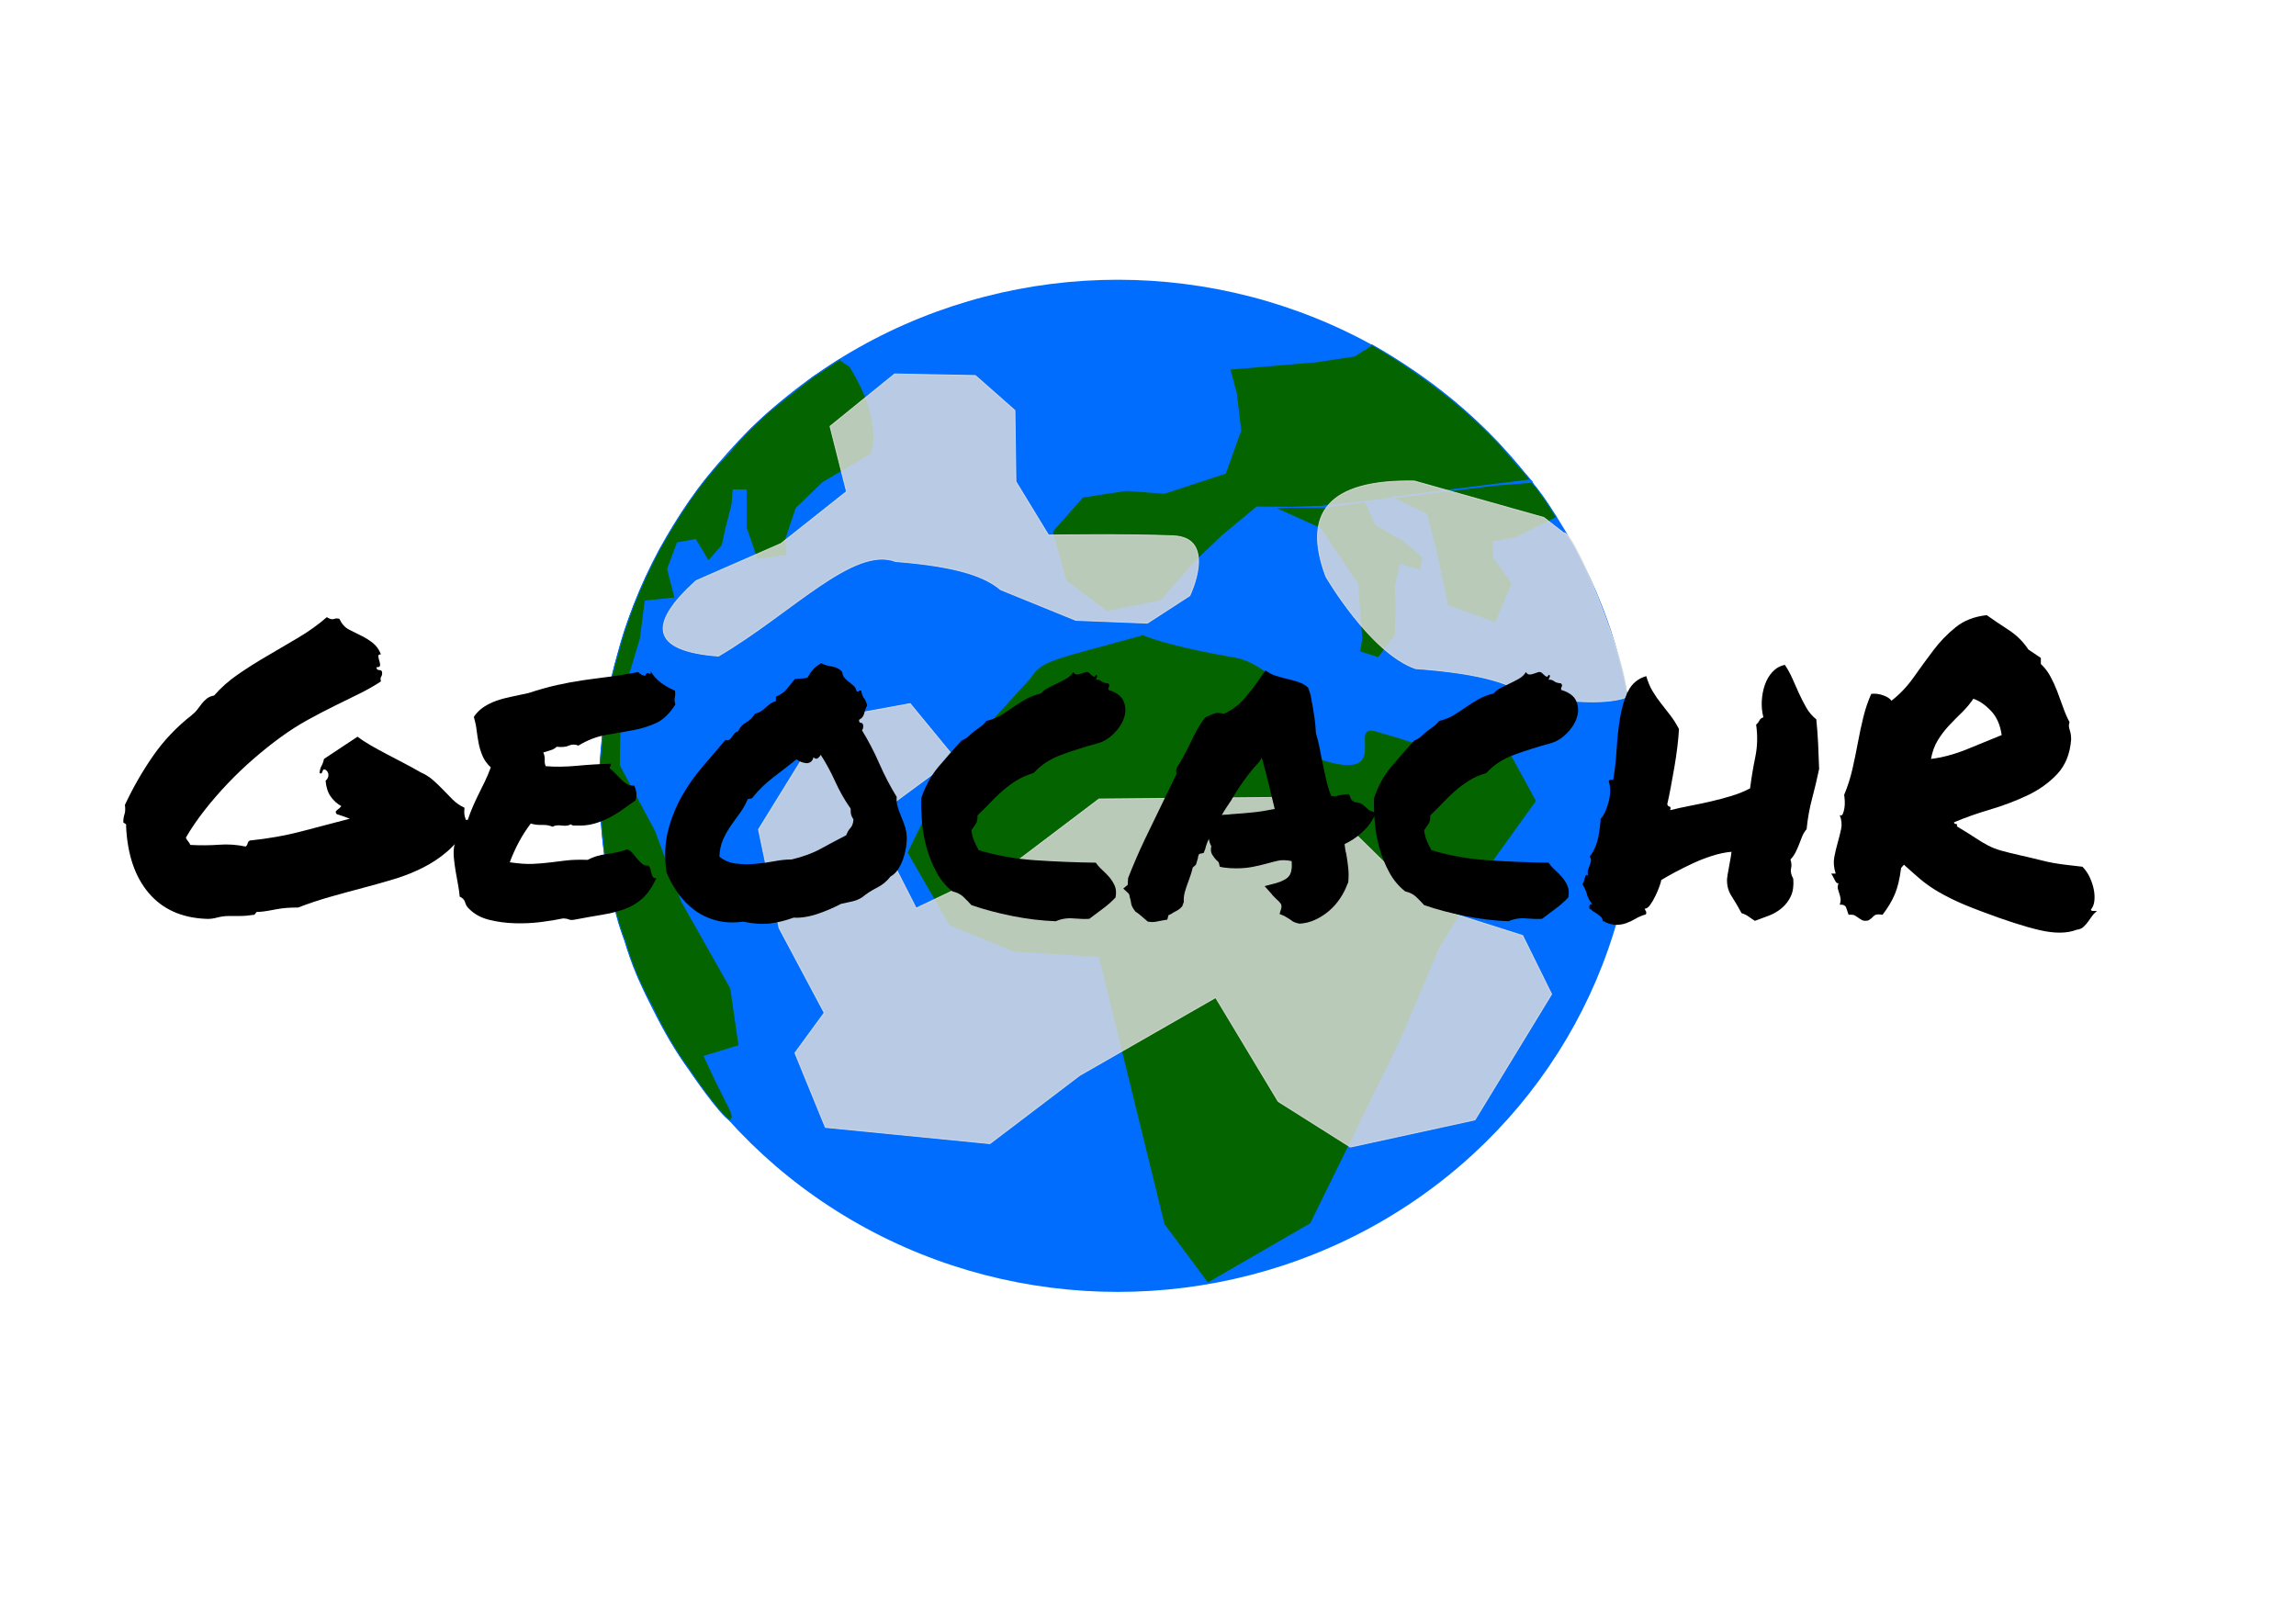 <?xml version="1.0" encoding="UTF-8" standalone="no"?><!DOCTYPE svg PUBLIC "-//W3C//DTD SVG 1.1//EN" "http://www.w3.org/Graphics/SVG/1.1/DTD/svg11.dtd"><svg width="100%" height="100%" viewBox="0 0 596 420" version="1.1" xmlns="http://www.w3.org/2000/svg" xmlns:xlink="http://www.w3.org/1999/xlink" xml:space="preserve" xmlns:serif="http://www.serif.com/" style="fill-rule:evenodd;clip-rule:evenodd;stroke-linecap:round;stroke-linejoin:round;stroke-miterlimit:1.5;"><ellipse id="Sea" cx="290.141" cy="204.012" rx="134.522" ry="131.387" style="fill:#006dff;"/><path id="Land" d="M357.283,189.802c-8.465,-2.461 5.675,14.49 -16.537,6.582c-13.541,-4.821 -8.922,-8.123 -7.406,-14.829c0.893,-3.954 -7.352,-10.017 -12.451,-10.889c-28.317,-4.845 -28.13,-8.884 -24.592,-5.771c-22.176,6.179 -26.026,6.324 -28.858,11.102l-21.27,23.299l-10.699,22.061l10.931,18.951l16.769,6.877l21.99,1.39l17.014,69.295l11.341,15.242l26.704,-15.454l23.48,-47.85l10.045,-23.79l14.676,-23.586l10.432,-14.481l-7.182,-13.129l-17.111,1.535c0,0 4.909,-0.106 -17.276,-6.555Zm-137.747,-96.29c10.618,15.954 6.557,24.39 6.557,24.39l-12.527,7.371l-6.897,6.657l-2.69,8.031l0.335,4.218l-7.746,1.105l-2.893,-8.3l0.027,-9.791l-3.393,0l-0.306,3.804l-1.684,6.652l-0.856,3.956l-3.571,4.029l-3.348,-5.565l-4.718,0.847l-2.53,6.822l1.924,7.503l-7.754,0.776l-1.245,9.805l-4.901,16.285l-0.311,16.543l9.13,17.006l6.869,18.478l12.677,22.448l2.148,14.885l-9.045,2.739l2.82,6.065l4.025,8.033l0.481,1.664l-0.511,0.936c-1.644,-0.588 -6.989,-7.695 -10.742,-13.348c-3.295,-4.408 -6.546,-9.968 -9.343,-15.89c-3.061,-5.591 -5.674,-11.517 -7.279,-17.444c-1.496,-3.603 -2.765,-8.234 -3.837,-14.252c-1.268,-5.047 -2.059,-11.75 -2.437,-18.515c-0.612,-5.534 -0.462,-12.57 0.282,-18.652c0.302,-6.877 2,-15.841 4.178,-23.104c1.835,-7.36 5.696,-17.662 10.851,-27.139c4.435,-7.946 10.228,-17.122 17.452,-24.373c4.102,-5.035 8.253,-9.093 12.812,-12.856l9.421,-7.385l6.952,-4.592l2.672,1.785m89.621,50.686l-8.911,10.204l-13.978,2.694l-10.617,-7.915l-3.538,-12.823l7.901,-8.932l11.323,-1.74l9.848,0.756l15.854,-5.196l3.984,-11.069l-1.115,-9.57l-1.705,-6.39l22.544,-1.919l9.819,-1.492l4.514,-2.898c7.03,3.998 14.155,8.91 21.38,14.788c4.181,3.485 8.064,7.128 11.636,10.936l8.672,9.938l-9.837,0.774l-28.276,3.5l-15.857,2.305l-17.619,-0.148l-9.023,7.505l-6.999,6.692Zm20.675,-13.997l11.86,5.35l9.698,14.468l1.058,14.207l-0.572,3.346l4.883,1.541l4.427,-5.863l0.18,-7.398l-0.186,-5.327l1.221,-5.628l5.243,1.526l0.69,-3.353l-4.663,-4.064l-7.569,-4.422l-2.74,-6.029l-11.902,1.289l-11.628,0.357Zm30.25,-2.73l9.203,4.355l2.646,10.366l2.801,13.354l12.465,4.56l4.295,-10.36l-4.816,-6.585l-0.171,-4.109l5.986,-1.073l10.499,-5.272c-2.917,-4.605 -3.464,-5.536 -6.88,-9.729l-36.028,4.493Z" style="fill:#046500;stroke:#006dff;stroke-width:0.24px;"/><path id="Air" d="M396.72,180.884c10.566,1.157 18.91,2.113 24.861,0.368c3.799,-1.115 -12.662,-43.777 -15.66,-42.905l-5.174,-4.002l-33.596,-9.466c-22.47,-0.402 -29.118,8.459 -22.975,24.809c0,0 11.443,19.749 23.262,23.892c17.807,1.294 25.162,4.069 29.282,7.304Zm-1.465,61.991l-24.438,-7.748l-28.786,-28.198l-56.739,0.5l-20.41,15.455l-27.068,12.881l-11.698,-22.99l21.74,-16.009l-11.593,-14.097l-21.639,3.952l-17.736,28.72l5.348,25.6l11.719,22.004l-7.61,10.423l7.904,19.322l42.714,4.223l23.328,-17.721l35.268,-20.21l16.225,26.972l18.749,11.843l32.345,-7.053l19.903,-32.64l-7.526,-15.229Zm-90.659,-103.766c-11.517,-0.493 -32.421,-0.197 -32.421,-0.197l-8.461,-13.888l-0.26,-18.48l-10.258,-9.049l-20.966,-0.417l-16.773,13.602l4.28,16.934l-17.038,13.513l-22.017,9.634c-12.546,11.325 -11.79,18.242 5.822,19.572c18.971,-11.149 35.009,-28.697 45.993,-24.553c16.55,1.293 23.386,4.069 27.214,7.303l19.547,7.962l18.595,0.735l11.004,-7.135c0,0 7.257,-15.044 -4.261,-15.536Z" style="fill:#dfdfdf;fill-opacity:0.83;stroke:#e0e0e0;stroke-opacity:0.84;stroke-width:0.24px;"/><path d="M32.001,213.486c0,-0.769 0.105,-1.468 0.315,-2.097c0.209,-0.629 0.244,-1.432 0.104,-2.411c2.167,-4.613 4.631,-8.894 7.391,-12.842c2.761,-3.949 6.064,-7.426 9.908,-10.432c0.629,-0.489 1.135,-0.996 1.52,-1.52c0.384,-0.524 0.769,-1.031 1.153,-1.52c0.384,-0.489 0.821,-0.926 1.31,-1.31c0.49,-0.385 1.119,-0.647 1.887,-0.787c1.748,-2.027 3.844,-3.879 6.291,-5.556c2.446,-1.677 4.997,-3.285 7.653,-4.823c2.656,-1.537 5.329,-3.11 8.02,-4.717c2.691,-1.608 5.119,-3.355 7.286,-5.242c0.769,0.489 1.38,0.646 1.835,0.472c0.454,-0.175 0.926,-0.192 1.415,-0.053c0.629,1.328 1.45,2.254 2.464,2.778c1.013,0.525 2.061,1.049 3.145,1.573c1.083,0.524 2.096,1.153 3.04,1.887c0.943,0.734 1.66,1.73 2.149,2.988c-0.489,0 -0.716,0.175 -0.681,0.524c0.035,0.35 0.122,0.734 0.262,1.153c0.14,0.42 0.209,0.804 0.209,1.154c0,0.349 -0.314,0.524 -0.943,0.524c0,0.489 0.244,0.734 0.734,0.734c0.489,0 0.734,0.244 0.734,0.733c0,0.42 -0.088,0.752 -0.263,0.996c-0.174,0.245 -0.192,0.647 -0.052,1.206c-1.677,1.118 -3.547,2.184 -5.609,3.198c-2.061,1.013 -4.228,2.079 -6.5,3.197c-2.271,1.118 -4.577,2.324 -6.919,3.617c-2.341,1.293 -4.665,2.778 -6.971,4.455c-2.307,1.678 -4.631,3.53 -6.972,5.557c-2.341,2.027 -4.595,4.176 -6.762,6.447c-2.167,2.272 -4.194,4.613 -6.081,7.024c-1.887,2.412 -3.494,4.77 -4.822,7.077c0.14,0.349 0.332,0.664 0.576,0.943c0.245,0.28 0.437,0.594 0.577,0.944c2.656,0.14 5.137,0.122 7.443,-0.052c2.307,-0.175 4.613,-0.018 6.92,0.471c0.279,-0.209 0.454,-0.489 0.524,-0.838c0.07,-0.35 0.279,-0.594 0.629,-0.734c4.753,-0.49 9.191,-1.276 13.314,-2.359c4.124,-1.083 8.317,-2.184 12.581,-3.302c-1.258,-0.49 -2.377,-0.874 -3.355,-1.154c-0.419,-0.419 -0.402,-0.786 0.052,-1.1c0.455,-0.315 0.821,-0.647 1.101,-0.996c-1.118,-0.629 -2.044,-1.468 -2.778,-2.516c-0.734,-1.049 -1.171,-2.412 -1.311,-4.089c0.49,-0.419 0.734,-0.909 0.734,-1.468c0,-0.559 -0.244,-1.013 -0.734,-1.363c-0.349,-0.139 -0.559,-0.139 -0.629,0l-0.367,0.839c-0.104,0.14 -0.297,0.14 -0.576,0c0.07,-0.769 0.244,-1.398 0.524,-1.887c0.28,-0.489 0.489,-1.083 0.629,-1.782l8.702,-5.766c0.908,0.699 2.026,1.432 3.354,2.201c1.328,0.769 2.726,1.538 4.194,2.307c1.468,0.768 2.97,1.555 4.508,2.358c1.537,0.804 2.97,1.591 4.298,2.359c1.258,0.559 2.341,1.241 3.25,2.045c0.909,0.803 1.782,1.642 2.621,2.516c0.839,0.873 1.677,1.73 2.516,2.568c0.839,0.839 1.852,1.538 3.04,2.097c-0.139,1.118 -0.07,2.027 0.21,2.726c0.28,0.699 0.349,1.537 0.21,2.516c-1.328,2.376 -2.936,4.385 -4.823,6.028c-1.887,1.642 -4.001,3.058 -6.342,4.246c-2.342,1.188 -4.84,2.184 -7.496,2.988c-2.656,0.803 -5.382,1.572 -8.178,2.306c-2.795,0.734 -5.608,1.503 -8.439,2.306c-2.831,0.804 -5.609,1.73 -8.334,2.779c-1.189,0 -2.202,0.035 -3.041,0.104c-0.838,0.07 -1.642,0.175 -2.411,0.315c-0.769,0.14 -1.538,0.28 -2.306,0.419c-0.769,0.14 -1.608,0.245 -2.517,0.315c-0.349,-0.07 -0.576,0 -0.681,0.21c-0.105,0.209 -0.262,0.384 -0.472,0.524c-1.398,0.209 -2.656,0.314 -3.774,0.314l-2.83,0c-0.979,0 -1.992,0.14 -3.041,0.42c-1.048,0.279 -2.027,0.384 -2.935,0.314c-6.29,-0.279 -11.218,-2.516 -14.782,-6.709c-3.565,-4.194 -5.522,-9.96 -5.871,-17.299c0.07,-0.349 0,-0.576 -0.21,-0.681c-0.209,-0.105 -0.384,-0.227 -0.524,-0.367Z" style="fill-rule:nonzero;"/><path d="M175.208,179.309c0.07,0.489 0.088,0.856 0.053,1.101c-0.035,0.245 -0.07,0.472 -0.105,0.681c-0.035,0.21 -0.053,0.437 -0.053,0.682c0,0.245 0.07,0.611 0.21,1.101c-1.468,2.376 -3.162,4.001 -5.084,4.875c-1.922,0.873 -4.002,1.502 -6.238,1.887c-2.237,0.384 -4.526,0.786 -6.867,1.205c-2.341,0.42 -4.665,1.328 -6.972,2.726c-0.908,-0.349 -1.729,-0.349 -2.463,0c-0.734,0.35 -1.8,0.454 -3.198,0.315c-0.419,0.419 -0.943,0.716 -1.572,0.891c-0.629,0.174 -1.258,0.367 -1.887,0.576c0.279,0.629 0.401,1.276 0.366,1.94c-0.035,0.664 0.053,1.205 0.263,1.625c2.446,0.209 5.154,0.174 8.124,-0.105c2.971,-0.28 5.889,-0.454 8.754,-0.524c0.07,0.349 0.035,0.576 -0.105,0.681c-0.139,0.105 -0.174,0.297 -0.104,0.577c0.489,0.349 0.978,0.786 1.467,1.31c0.49,0.524 0.979,1.031 1.468,1.52c0.489,0.49 0.996,0.891 1.52,1.206c0.524,0.315 1.136,0.437 1.835,0.367c0.279,0.559 0.472,1.171 0.576,1.835c0.105,0.664 0.018,1.345 -0.262,2.044c-1.118,0.769 -2.236,1.555 -3.354,2.359c-1.119,0.803 -2.289,1.52 -3.513,2.149c-1.223,0.629 -2.516,1.136 -3.878,1.52c-1.363,0.384 -2.883,0.542 -4.561,0.472l-0.786,0c-0.175,0 -0.402,-0.105 -0.682,-0.315c-0.559,0.35 -1.345,0.455 -2.358,0.315c-1.014,-0.14 -1.8,-0.035 -2.359,0.314c-0.769,-0.349 -1.695,-0.506 -2.778,-0.471c-1.084,0.034 -2.045,-0.088 -2.883,-0.367c-1.119,1.467 -2.132,3.04 -3.041,4.717c-0.908,1.678 -1.712,3.46 -2.411,5.347c2.376,0.349 4.351,0.489 5.923,0.419c1.573,-0.07 3.058,-0.192 4.456,-0.367c1.398,-0.174 2.83,-0.349 4.298,-0.524c1.468,-0.175 3.32,-0.227 5.557,-0.157c1.397,-0.769 3.057,-1.276 4.979,-1.52c1.922,-0.245 3.687,-0.647 5.295,-1.206c0.559,0.21 1.048,0.577 1.467,1.101c0.42,0.524 0.822,1.013 1.206,1.468c0.384,0.454 0.786,0.856 1.206,1.205c0.419,0.35 0.943,0.49 1.572,0.42c0.28,0.279 0.472,0.611 0.577,0.996c0.105,0.384 0.192,0.751 0.262,1.1c0.07,0.35 0.192,0.647 0.367,0.891c0.174,0.245 0.471,0.332 0.891,0.263c-1.049,2.306 -2.254,4.071 -3.617,5.294c-1.363,1.223 -2.918,2.149 -4.665,2.778c-1.748,0.629 -3.687,1.118 -5.819,1.468c-2.131,0.349 -4.49,0.769 -7.076,1.258c-0.629,0.14 -1.153,0.122 -1.573,-0.053c-0.419,-0.174 -0.908,-0.262 -1.467,-0.262c-1.608,0.35 -3.53,0.664 -5.767,0.944c-2.236,0.279 -4.508,0.384 -6.814,0.314c-2.306,-0.07 -4.508,-0.367 -6.605,-0.891c-2.096,-0.524 -3.809,-1.45 -5.137,-2.778c-0.559,-0.489 -0.926,-1.066 -1.1,-1.73c-0.175,-0.664 -0.647,-1.17 -1.416,-1.52c-0.07,-0.909 -0.209,-1.922 -0.419,-3.04c-0.21,-1.118 -0.419,-2.289 -0.629,-3.512c-0.21,-1.223 -0.367,-2.429 -0.472,-3.617c-0.105,-1.188 -0.052,-2.272 0.157,-3.25c0.21,-1.048 0.647,-1.992 1.311,-2.831c0.664,-0.838 0.891,-1.747 0.681,-2.725c0.35,-0.07 0.559,-0.263 0.629,-0.577c0.07,-0.315 0.35,-0.437 0.839,-0.367c0.419,-1.258 0.874,-2.446 1.363,-3.564c0.489,-1.119 0.996,-2.202 1.52,-3.25c0.524,-1.049 1.048,-2.115 1.573,-3.198c0.524,-1.083 1.03,-2.289 1.52,-3.617c-0.979,-0.908 -1.695,-1.904 -2.149,-2.988c-0.455,-1.083 -0.787,-2.166 -0.996,-3.25c-0.21,-1.083 -0.385,-2.201 -0.525,-3.354c-0.139,-1.154 -0.384,-2.324 -0.733,-3.512c0.698,-1.049 1.555,-1.905 2.568,-2.569c1.013,-0.664 2.114,-1.205 3.302,-1.625c1.189,-0.419 2.482,-0.769 3.879,-1.048c1.398,-0.28 2.866,-0.594 4.404,-0.944c2.795,-0.908 5.294,-1.607 7.495,-2.096c2.202,-0.49 4.369,-0.892 6.5,-1.206c2.132,-0.315 4.351,-0.612 6.657,-0.891c2.307,-0.28 4.928,-0.699 7.863,-1.258c0.629,0.629 1.223,0.943 1.782,0.943c0.28,-0.629 0.612,-0.821 0.996,-0.576c0.385,0.244 0.542,0.052 0.472,-0.577c0.699,1.188 1.59,2.184 2.673,2.988c1.084,0.804 2.289,1.485 3.617,2.044Z" style="fill-rule:nonzero;"/><path d="M232.764,206.881c-0.07,0.839 0,1.643 0.209,2.412c0.21,0.768 0.472,1.52 0.787,2.254c0.314,0.733 0.611,1.485 0.891,2.254c0.279,0.768 0.489,1.537 0.629,2.306c0.14,0.978 0.14,2.044 0,3.198c-0.14,1.153 -0.385,2.271 -0.734,3.354c-0.349,1.084 -0.804,2.062 -1.363,2.936c-0.559,0.873 -1.223,1.52 -1.992,1.939c-0.978,1.258 -2.166,2.237 -3.564,2.936c-1.398,0.699 -2.691,1.537 -3.879,2.516c-0.769,0.489 -1.625,0.838 -2.569,1.048c-0.943,0.21 -1.904,0.419 -2.883,0.629c-0.769,0.419 -1.677,0.856 -2.725,1.311c-1.049,0.454 -2.132,0.873 -3.25,1.258c-1.119,0.384 -2.237,0.664 -3.355,0.838c-1.118,0.175 -2.097,0.227 -2.936,0.158c-2.096,0.768 -4.141,1.275 -6.133,1.52c-1.991,0.244 -4.315,0.087 -6.971,-0.472c-2.516,0.349 -4.84,0.245 -6.972,-0.315c-2.132,-0.559 -4.019,-1.45 -5.661,-2.673c-1.643,-1.223 -3.075,-2.691 -4.298,-4.403c-1.223,-1.712 -2.219,-3.512 -2.988,-5.399c-0.559,-3.984 -0.42,-7.601 0.419,-10.851c0.839,-3.25 2.044,-6.255 3.617,-9.016c1.573,-2.76 3.372,-5.311 5.399,-7.653c2.027,-2.341 3.984,-4.63 5.871,-6.867c0.419,0.14 0.751,0.123 0.996,-0.052c0.245,-0.175 0.472,-0.419 0.681,-0.734c0.21,-0.314 0.437,-0.611 0.682,-0.891c0.244,-0.28 0.541,-0.454 0.891,-0.524c0.489,-1.049 1.206,-1.835 2.149,-2.359c0.944,-0.524 1.695,-1.276 2.254,-2.254c0.629,-0.14 1.153,-0.349 1.573,-0.629c0.419,-0.28 0.821,-0.594 1.205,-0.944c0.385,-0.349 0.786,-0.681 1.206,-0.996c0.419,-0.314 0.908,-0.541 1.468,-0.681l0,-1.153c1.258,-0.559 2.184,-1.206 2.778,-1.94c0.594,-0.734 1.31,-1.625 2.149,-2.673c0.629,-0.07 1.136,-0.105 1.52,-0.105c0.384,0 0.961,-0.07 1.73,-0.21c0.559,-0.978 1.066,-1.712 1.52,-2.201c0.454,-0.489 1.136,-1.014 2.044,-1.573c0.839,0.42 1.765,0.699 2.778,0.839c1.014,0.14 1.905,0.594 2.674,1.363c0.07,0.699 0.279,1.24 0.629,1.625c0.349,0.384 0.734,0.734 1.153,1.048c0.419,0.315 0.821,0.647 1.206,0.996c0.384,0.35 0.646,0.839 0.786,1.468c0.279,0.07 0.472,0.035 0.577,-0.105c0.104,-0.14 0.297,-0.175 0.576,-0.105c0.21,0.979 0.454,1.625 0.734,1.94c0.28,0.314 0.559,0.926 0.839,1.834c-0.35,0.699 -0.612,1.416 -0.787,2.15c-0.174,0.733 -0.611,1.275 -1.31,1.625c-0.07,0.489 0.07,0.751 0.419,0.786c0.35,0.035 0.559,0.227 0.629,0.576c0.07,0.629 -0.035,1.084 -0.314,1.363c1.677,2.726 3.18,5.609 4.508,8.649c1.328,3.041 2.83,5.924 4.508,8.649Zm-13.105,9.96c0.28,-0.769 0.647,-1.398 1.101,-1.887c0.454,-0.489 0.716,-1.223 0.786,-2.202c-0.349,-0.559 -0.559,-0.996 -0.629,-1.31c-0.07,-0.315 -0.105,-0.821 -0.105,-1.52c-1.537,-2.167 -2.865,-4.491 -3.983,-6.972c-1.119,-2.481 -2.377,-4.805 -3.775,-6.972c-0.139,0.28 -0.384,0.559 -0.733,0.839c-0.35,0.28 -0.734,0.21 -1.154,-0.21c-0.139,0.559 -0.384,0.961 -0.733,1.206c-0.35,0.245 -0.734,0.349 -1.154,0.314c-0.419,-0.034 -0.856,-0.139 -1.31,-0.314c-0.454,-0.175 -0.856,-0.402 -1.206,-0.681c-2.027,1.607 -4.053,3.18 -6.08,4.717c-2.027,1.538 -3.844,3.32 -5.452,5.347c-0.279,0.14 -0.454,0.192 -0.524,0.157c-0.07,-0.035 -0.28,0.018 -0.629,0.157c-0.559,1.328 -1.241,2.534 -2.044,3.617c-0.804,1.084 -1.59,2.184 -2.359,3.303c-0.769,1.118 -1.433,2.306 -1.992,3.564c-0.559,1.258 -0.874,2.726 -0.944,4.403c1.189,0.979 2.586,1.573 4.194,1.782c1.607,0.21 3.267,0.245 4.98,0.105c1.712,-0.14 3.389,-0.367 5.032,-0.681c1.642,-0.315 3.162,-0.472 4.56,-0.472c2.936,-0.699 5.452,-1.625 7.548,-2.778c2.097,-1.153 4.299,-2.324 6.605,-3.512Z" style="fill-rule:nonzero;"/><path d="M282.771,238.542c-1.118,0.07 -2.499,0.035 -4.141,-0.105c-1.643,-0.14 -3.163,0.105 -4.56,0.734c-3.705,-0.14 -7.479,-0.594 -11.323,-1.363c-3.844,-0.769 -7.373,-1.712 -10.588,-2.83c-0.699,-0.769 -1.398,-1.486 -2.097,-2.15c-0.699,-0.663 -1.643,-1.135 -2.831,-1.415c-1.677,-1.328 -3.04,-2.953 -4.088,-4.875c-1.049,-1.922 -1.887,-3.966 -2.516,-6.133c-0.629,-2.166 -1.049,-4.385 -1.259,-6.657c-0.209,-2.271 -0.279,-4.455 -0.209,-6.552c1.048,-3.145 2.533,-5.854 4.455,-8.125c1.922,-2.271 3.897,-4.525 5.924,-6.762c0.908,-0.419 1.59,-0.856 2.044,-1.31c0.454,-0.455 0.944,-0.874 1.468,-1.258c0.524,-0.385 1.048,-0.769 1.572,-1.154c0.524,-0.384 0.996,-0.856 1.416,-1.415c1.467,-0.349 2.743,-0.856 3.826,-1.52c1.083,-0.664 2.149,-1.363 3.198,-2.097c1.048,-0.734 2.131,-1.415 3.25,-2.044c1.118,-0.629 2.411,-1.118 3.879,-1.468c0.559,-0.629 1.223,-1.136 1.991,-1.52c0.769,-0.384 1.556,-0.769 2.359,-1.153c0.804,-0.385 1.573,-0.787 2.307,-1.206c0.734,-0.419 1.31,-0.978 1.729,-1.677c0.35,0.559 0.839,0.751 1.468,0.576c0.629,-0.174 1.223,-0.367 1.782,-0.576c0.35,-0.07 0.647,0 0.892,0.209c0.244,0.21 0.471,0.42 0.681,0.629c0.21,0.21 0.402,0.332 0.577,0.367c0.174,0.035 0.332,-0.122 0.471,-0.471c0.35,0 0.455,0.174 0.315,0.524c-0.14,0.349 -0.245,0.594 -0.315,0.734c0.559,-0.07 1.031,0.052 1.416,0.367c0.384,0.314 0.996,0.506 1.834,0.576c0.28,0.35 0.35,0.612 0.21,0.786c-0.14,0.175 -0.21,0.472 -0.21,0.892c2.097,0.629 3.425,1.625 3.984,2.987c0.559,1.363 0.594,2.779 0.105,4.246c-0.489,1.468 -1.363,2.831 -2.621,4.089c-1.258,1.258 -2.621,2.097 -4.089,2.516c-3.354,0.909 -6.517,1.905 -9.487,2.988c-2.971,1.083 -5.399,2.673 -7.287,4.77c-1.677,0.489 -3.162,1.136 -4.455,1.939c-1.293,0.804 -2.516,1.713 -3.669,2.726c-1.154,1.014 -2.237,2.062 -3.25,3.145c-1.014,1.084 -2.08,2.149 -3.198,3.198c0.07,0.978 -0.087,1.73 -0.472,2.254c-0.384,0.524 -0.751,1.066 -1.1,1.625c0.139,1.048 0.384,1.974 0.733,2.778c0.35,0.804 0.734,1.59 1.154,2.359c4.612,1.398 9.522,2.271 14.729,2.621c5.207,0.349 10.432,0.559 15.673,0.629c0.49,0.699 1.066,1.345 1.73,1.939c0.664,0.594 1.276,1.223 1.835,1.887c0.559,0.664 1.013,1.398 1.363,2.202c0.349,0.804 0.419,1.8 0.209,2.988c-0.978,1.048 -2.061,2.009 -3.25,2.883c-1.188,0.873 -2.376,1.765 -3.564,2.673Z" style="fill-rule:nonzero;"/><path d="M349.762,229.526c-0.42,1.188 -1.031,2.394 -1.835,3.617c-0.804,1.223 -1.747,2.306 -2.831,3.25c-1.083,0.943 -2.288,1.73 -3.616,2.359c-1.328,0.629 -2.726,0.978 -4.194,1.048c-0.908,-0.21 -1.52,-0.437 -1.834,-0.681c-0.315,-0.245 -0.647,-0.472 -0.996,-0.682l-1.049,-0.629l-1.258,-0.524l0.419,-1.363c0.14,-0.559 0.105,-0.996 -0.104,-1.31c-0.21,-0.315 -0.629,-0.752 -1.258,-1.311c-0.21,-0.209 -0.42,-0.419 -0.629,-0.629c-0.21,-0.209 -0.385,-0.419 -0.525,-0.629l-1.782,-1.992l2.831,-0.734c1.747,-0.489 2.918,-1.118 3.512,-1.887c0.594,-0.768 0.821,-2.061 0.681,-3.879c-1.398,-0.279 -2.568,-0.314 -3.512,-0.104c-0.943,0.209 -1.904,0.454 -2.883,0.733c-1.258,0.35 -2.533,0.647 -3.826,0.892c-1.293,0.244 -2.709,0.366 -4.246,0.366c-0.559,0 -1.084,-0.017 -1.573,-0.052c-0.489,-0.035 -1.013,-0.087 -1.572,-0.157l-1.049,-0.21c-0.14,-0.769 -0.279,-1.205 -0.419,-1.31c-0.14,-0.105 -0.28,-0.227 -0.419,-0.367c-0.35,-0.35 -0.717,-0.821 -1.101,-1.416c-0.385,-0.594 -0.472,-1.345 -0.262,-2.254c-0.35,-0.629 -0.559,-1.258 -0.629,-1.887c-0.42,0.839 -0.734,1.713 -0.944,2.621l-0.419,1.049l-1.049,0.209c-0.139,0.07 -0.244,0.228 -0.314,0.472c-0.07,0.245 -0.105,0.437 -0.105,0.577l-0.524,1.782l-0.839,0.734c-0.14,0.629 -0.314,1.258 -0.524,1.887c-0.21,0.629 -0.419,1.223 -0.629,1.782c-0.349,0.909 -0.646,1.8 -0.891,2.673c-0.245,0.874 -0.332,1.73 -0.262,2.569l-0.42,1.153c-0.349,0.419 -0.733,0.751 -1.153,0.996c-0.419,0.245 -0.838,0.472 -1.258,0.682c-0.14,0.139 -0.332,0.262 -0.576,0.366c-0.245,0.105 -0.437,0.193 -0.577,0.263l-0.315,1.153l-1.258,0.209c-0.768,0.14 -1.31,0.245 -1.625,0.315c-0.314,0.07 -0.681,0.105 -1.1,0.105l-1.049,-0.105c-0.768,-0.629 -1.363,-1.136 -1.782,-1.52c-0.419,-0.385 -0.908,-0.752 -1.468,-1.101c-0.629,-0.839 -0.978,-1.468 -1.048,-1.887c-0.07,-0.419 -0.14,-0.804 -0.21,-1.153c-0.139,-0.42 -0.227,-0.769 -0.262,-1.049c-0.035,-0.279 -0.122,-0.489 -0.262,-0.629l-1.363,-1.258l1.153,-0.943l0.105,-1.782c1.398,-3.565 2.883,-6.99 4.456,-10.274c1.572,-3.285 3.197,-6.64 4.875,-10.065l3.25,-6.709c-0.07,-0.21 -0.105,-0.455 -0.105,-0.734c0,-0.28 0.07,-0.594 0.21,-0.944c0.768,-1.188 1.397,-2.254 1.887,-3.197c0.489,-0.944 0.978,-1.905 1.467,-2.883c0.559,-1.188 1.136,-2.342 1.73,-3.46c0.594,-1.118 1.346,-2.271 2.254,-3.46l1.678,-0.733c0.209,-0.07 0.454,-0.158 0.733,-0.262c0.28,-0.105 0.594,-0.158 0.944,-0.158l1.572,0.21c1.957,-0.909 3.67,-2.184 5.137,-3.827c1.468,-1.642 2.971,-3.616 4.508,-5.923l1.049,-1.468l1.363,0.839c0.349,0.21 0.838,0.402 1.467,0.577c0.629,0.174 1.293,0.367 1.992,0.576c1.258,0.28 2.447,0.594 3.565,0.944c1.118,0.349 2.027,0.873 2.726,1.572c0.419,1.119 0.664,1.957 0.733,2.516c0.07,0.56 0.175,1.119 0.315,1.678c0.21,1.188 0.402,2.376 0.577,3.564c0.174,1.188 0.297,2.516 0.366,3.984c0.35,1.188 0.647,2.359 0.892,3.512c0.244,1.153 0.471,2.324 0.681,3.512c0.349,1.678 0.699,3.303 1.048,4.875c0.35,1.573 0.804,3.058 1.363,4.456c0.559,0 0.909,0.035 1.049,0.105c0.349,-0.14 0.716,-0.245 1.1,-0.315c0.385,-0.07 0.822,-0.14 1.311,-0.21l1.153,-0.105l0.419,1.049c0.07,0.349 0.42,0.699 1.049,1.048c0.908,0.07 1.572,0.262 1.992,0.577c0.419,0.314 0.803,0.646 1.153,0.996c0.279,0.279 0.559,0.489 0.839,0.629l1.572,0.629l-0.839,1.572c-0.698,1.258 -1.694,2.464 -2.987,3.617c-1.293,1.153 -2.744,2.114 -4.351,2.883c0.07,0.42 0.122,0.821 0.157,1.206c0.035,0.384 0.122,0.786 0.262,1.206c0.21,1.188 0.385,2.411 0.524,3.669c0.14,1.258 0.14,2.551 0,3.879l-0.209,0.419Zm-30.298,-18.137c2.097,-0.139 4.001,-0.297 5.713,-0.471c1.713,-0.175 3.617,-0.472 5.714,-0.892c-0.489,-2.096 -1.013,-4.28 -1.572,-6.552c-0.56,-2.271 -1.154,-4.525 -1.783,-6.762l-0.629,1.049c-1.398,1.467 -2.743,3.11 -4.036,4.927c-1.293,1.817 -2.394,3.529 -3.302,5.137c-0.42,0.629 -0.839,1.258 -1.258,1.887c-0.42,0.629 -0.804,1.258 -1.154,1.887c0.42,-0.07 0.822,-0.105 1.206,-0.105c0.384,0 0.751,-0.035 1.101,-0.105Z" style="fill-rule:nonzero;"/><path d="M400.293,238.542c-1.118,0.07 -2.499,0.035 -4.141,-0.105c-1.642,-0.14 -3.163,0.105 -4.56,0.734c-3.705,-0.14 -7.479,-0.594 -11.323,-1.363c-3.844,-0.769 -7.373,-1.712 -10.588,-2.83c-0.699,-0.769 -1.398,-1.486 -2.097,-2.15c-0.699,-0.663 -1.642,-1.135 -2.831,-1.415c-1.677,-1.328 -3.04,-2.953 -4.088,-4.875c-1.049,-1.922 -1.887,-3.966 -2.516,-6.133c-0.629,-2.166 -1.049,-4.385 -1.258,-6.657c-0.21,-2.271 -0.28,-4.455 -0.21,-6.552c1.048,-3.145 2.534,-5.854 4.456,-8.125c1.922,-2.271 3.896,-4.525 5.923,-6.762c0.908,-0.419 1.59,-0.856 2.044,-1.31c0.454,-0.455 0.944,-0.874 1.468,-1.258c0.524,-0.385 1.048,-0.769 1.572,-1.154c0.525,-0.384 0.996,-0.856 1.416,-1.415c1.467,-0.349 2.743,-0.856 3.826,-1.52c1.084,-0.664 2.149,-1.363 3.198,-2.097c1.048,-0.734 2.131,-1.415 3.25,-2.044c1.118,-0.629 2.411,-1.118 3.879,-1.468c0.559,-0.629 1.223,-1.136 1.992,-1.52c0.768,-0.384 1.555,-0.769 2.358,-1.153c0.804,-0.385 1.573,-0.787 2.307,-1.206c0.734,-0.419 1.31,-0.978 1.73,-1.677c0.349,0.559 0.838,0.751 1.467,0.576c0.629,-0.174 1.223,-0.367 1.783,-0.576c0.349,-0.07 0.646,0 0.891,0.209c0.244,0.21 0.471,0.42 0.681,0.629c0.21,0.21 0.402,0.332 0.577,0.367c0.174,0.035 0.332,-0.122 0.472,-0.471c0.349,0 0.454,0.174 0.314,0.524c-0.14,0.349 -0.245,0.594 -0.314,0.734c0.559,-0.07 1.03,0.052 1.415,0.367c0.384,0.314 0.996,0.506 1.834,0.576c0.28,0.35 0.35,0.612 0.21,0.786c-0.14,0.175 -0.21,0.472 -0.21,0.892c2.097,0.629 3.425,1.625 3.984,2.987c0.559,1.363 0.594,2.779 0.105,4.246c-0.489,1.468 -1.363,2.831 -2.621,4.089c-1.258,1.258 -2.621,2.097 -4.088,2.516c-3.355,0.909 -6.518,1.905 -9.488,2.988c-2.971,1.083 -5.399,2.673 -7.286,4.77c-1.678,0.489 -3.163,1.136 -4.456,1.939c-1.293,0.804 -2.516,1.713 -3.669,2.726c-1.153,1.014 -2.237,2.062 -3.25,3.145c-1.014,1.084 -2.079,2.149 -3.198,3.198c0.07,0.978 -0.087,1.73 -0.471,2.254c-0.385,0.524 -0.752,1.066 -1.101,1.625c0.14,1.048 0.384,1.974 0.734,2.778c0.349,0.804 0.733,1.59 1.153,2.359c4.613,1.398 9.522,2.271 14.729,2.621c5.207,0.349 10.432,0.559 15.674,0.629c0.489,0.699 1.065,1.345 1.729,1.939c0.664,0.594 1.276,1.223 1.835,1.887c0.559,0.664 1.013,1.398 1.363,2.202c0.349,0.804 0.419,1.8 0.21,2.988c-0.979,1.048 -2.062,2.009 -3.25,2.883c-1.189,0.873 -2.377,1.765 -3.565,2.673Z" style="fill-rule:nonzero;"/><path d="M465.502,228.163c0.139,1.817 -0.07,3.32 -0.629,4.508c-0.559,1.188 -1.328,2.202 -2.307,3.04c-0.978,0.839 -2.097,1.503 -3.355,1.992c-1.258,0.49 -2.481,0.944 -3.669,1.363c-0.559,-0.349 -1.101,-0.716 -1.625,-1.101c-0.524,-0.384 -1.136,-0.681 -1.834,-0.891c-0.909,-1.677 -1.783,-3.162 -2.621,-4.455c-0.839,-1.293 -1.223,-2.778 -1.154,-4.456c0,-0.07 0.053,-0.454 0.158,-1.153l0.838,-4.665c0.105,-0.734 0.158,-1.136 0.158,-1.206c-1.608,0.14 -3.285,0.489 -5.033,1.049c-1.747,0.559 -3.442,1.223 -5.084,1.991c-1.643,0.769 -3.18,1.538 -4.613,2.307c-1.433,0.769 -2.603,1.433 -3.512,1.992c0,0.209 -0.14,0.716 -0.419,1.52c-0.28,0.804 -0.629,1.642 -1.049,2.516c-0.419,0.874 -0.873,1.66 -1.363,2.359c-0.489,0.699 -0.978,1.048 -1.467,1.048c0.07,0.21 0.174,0.42 0.314,0.629c0.14,0.21 0.14,0.489 0,0.839c-0.978,0.279 -1.852,0.646 -2.621,1.101c-0.769,0.454 -1.572,0.838 -2.411,1.153c-0.839,0.314 -1.747,0.472 -2.726,0.472c-0.978,0 -2.131,-0.35 -3.459,-1.049c0,-0.419 -0.175,-0.786 -0.525,-1.101c-0.349,-0.314 -0.716,-0.594 -1.1,-0.838c-0.385,-0.245 -0.717,-0.454 -0.996,-0.629c-0.28,-0.175 -0.42,-0.332 -0.42,-0.472c-0.349,0.07 -0.489,-0.175 -0.419,-0.734c0.07,-0.559 0.349,-0.699 0.839,-0.419c-0.769,-0.979 -1.241,-1.835 -1.416,-2.569c-0.174,-0.734 -0.576,-1.66 -1.205,-2.778c0.14,-0.14 0.262,-0.384 0.367,-0.734c0.105,-0.349 0.192,-0.664 0.262,-0.943c0.07,-0.28 0.175,-0.49 0.314,-0.629c0.14,-0.14 0.315,-0.105 0.525,0.105c-0.14,-0.629 -0.14,-1.154 0,-1.573c0.139,-0.419 0.279,-0.804 0.419,-1.153c0.14,-0.35 0.244,-0.699 0.314,-1.049c0.07,-0.349 -0.035,-0.733 -0.314,-1.153c1.118,-1.537 1.852,-3.197 2.201,-4.98c0.35,-1.782 0.56,-3.407 0.629,-4.874c0.49,-0.49 0.927,-1.189 1.311,-2.097c0.384,-0.909 0.681,-1.835 0.891,-2.778c0.21,-0.944 0.297,-1.852 0.262,-2.726c-0.035,-0.874 -0.157,-1.59 -0.367,-2.149c0.07,-0.35 0.454,-0.455 1.153,-0.315c0.42,-2.306 0.717,-4.91 0.892,-7.81c0.174,-2.901 0.471,-5.661 0.891,-8.282c0.419,-2.621 1.118,-4.928 2.096,-6.919c0.979,-1.992 2.551,-3.303 4.718,-3.932c0.419,1.468 0.961,2.761 1.625,3.879c0.664,1.118 1.398,2.184 2.202,3.198c0.803,1.013 1.607,2.044 2.411,3.092c0.804,1.049 1.555,2.237 2.254,3.565c-0.07,1.328 -0.21,2.865 -0.42,4.613c-0.209,1.747 -0.471,3.529 -0.786,5.346c-0.314,1.817 -0.629,3.565 -0.943,5.242c-0.315,1.677 -0.612,3.11 -0.891,4.298c0.069,0.35 0.262,0.56 0.576,0.629c0.315,0.07 0.367,0.385 0.157,0.944c1.678,-0.419 3.425,-0.804 5.242,-1.153c1.817,-0.35 3.635,-0.734 5.452,-1.153c1.817,-0.42 3.582,-0.892 5.294,-1.416c1.712,-0.524 3.302,-1.17 4.77,-1.939c0.35,-2.726 0.804,-5.452 1.363,-8.177c0.559,-2.726 0.629,-5.522 0.21,-8.387c0.349,-0.28 0.629,-0.629 0.838,-1.049c0.21,-0.419 0.559,-0.699 1.049,-0.839c-0.35,-1.327 -0.49,-2.725 -0.42,-4.193c0.07,-1.468 0.332,-2.866 0.787,-4.193c0.454,-1.328 1.118,-2.464 1.992,-3.408c0.873,-0.943 1.939,-1.555 3.197,-1.834c0.769,1.118 1.433,2.324 1.992,3.617c0.559,1.293 1.136,2.586 1.73,3.879c0.594,1.293 1.223,2.516 1.887,3.669c0.664,1.153 1.52,2.149 2.568,2.988c0.21,2.027 0.367,4.123 0.472,6.29c0.105,2.167 0.192,4.368 0.262,6.605c-0.559,2.655 -1.17,5.224 -1.834,7.705c-0.664,2.481 -1.136,5.12 -1.416,7.915c-0.489,0.559 -0.873,1.188 -1.153,1.887c-0.28,0.699 -0.559,1.416 -0.839,2.15c-0.279,0.733 -0.594,1.432 -0.943,2.096c-0.35,0.664 -0.769,1.241 -1.258,1.73c0.279,0.839 0.332,1.625 0.157,2.359c-0.175,0.734 0.018,1.625 0.577,2.673Z" style="fill-rule:nonzero;"/><path d="M477.243,229.316c-0.349,0.07 -0.664,-0.192 -0.943,-0.786c-0.28,-0.594 -0.594,-1.171 -0.944,-1.73l1.154,0c-0.49,-1.537 -0.612,-2.953 -0.367,-4.246c0.244,-1.293 0.541,-2.551 0.891,-3.774c0.349,-1.223 0.646,-2.411 0.891,-3.564c0.244,-1.153 0.122,-2.359 -0.367,-3.617c0.349,0.21 0.611,0.122 0.786,-0.262c0.175,-0.384 0.315,-0.874 0.42,-1.468c0.104,-0.594 0.139,-1.223 0.104,-1.887c-0.035,-0.664 -0.087,-1.205 -0.157,-1.625c0.909,-2.166 1.625,-4.403 2.149,-6.709c0.524,-2.307 0.996,-4.596 1.416,-6.867c0.419,-2.272 0.891,-4.473 1.415,-6.605c0.524,-2.132 1.205,-4.141 2.044,-6.028c0.979,-0.14 2.01,-0.018 3.093,0.367c1.083,0.384 1.8,0.856 2.149,1.415c2.167,-1.677 4.089,-3.704 5.766,-6.08c1.677,-2.377 3.372,-4.701 5.085,-6.972c1.712,-2.271 3.651,-4.281 5.818,-6.028c2.167,-1.747 4.858,-2.796 8.073,-3.145c1.677,1.188 3.564,2.463 5.661,3.826c2.096,1.363 3.809,3.058 5.137,5.085l3.25,2.201l0,1.573c0.978,0.909 1.799,1.974 2.463,3.198c0.664,1.223 1.258,2.516 1.783,3.879c0.524,1.362 1.03,2.743 1.52,4.141c0.489,1.397 1.048,2.69 1.677,3.879c-0.14,0.419 -0.192,0.786 -0.157,1.1c0.035,0.315 0.105,0.629 0.209,0.944c0.105,0.314 0.193,0.664 0.263,1.048c0.069,0.385 0.104,0.856 0.104,1.416c-0.279,3.704 -1.485,6.692 -3.616,8.963c-2.132,2.272 -4.718,4.124 -7.758,5.556c-3.041,1.433 -6.273,2.656 -9.698,3.67c-3.424,1.013 -6.535,2.114 -9.33,3.302c0,0.28 0.157,0.419 0.471,0.419c0.315,0 0.402,0.21 0.263,0.629c2.096,1.258 3.721,2.272 4.875,3.041c1.153,0.769 2.236,1.415 3.249,1.939c1.014,0.524 2.132,0.961 3.355,1.311c1.223,0.349 2.918,0.768 5.085,1.258c2.166,0.489 3.861,0.891 5.084,1.205c1.224,0.315 2.324,0.559 3.303,0.734c0.978,0.175 2.027,0.332 3.145,0.472c1.118,0.14 2.621,0.314 4.508,0.524c0.769,0.769 1.398,1.678 1.887,2.726c0.489,1.048 0.839,2.097 1.048,3.145c0.21,1.048 0.262,2.044 0.158,2.988c-0.105,0.943 -0.402,1.695 -0.892,2.254c0.07,0.279 0.263,0.402 0.577,0.367c0.315,-0.035 0.647,-0.018 0.996,0.052c-0.489,0.35 -0.909,0.769 -1.258,1.258c-0.35,0.489 -0.699,0.979 -1.048,1.468c-0.35,0.489 -0.752,0.943 -1.206,1.363c-0.454,0.419 -1.031,0.664 -1.73,0.734c-2.516,0.978 -5.731,1.013 -9.645,0.105c-3.914,-0.909 -8.911,-2.517 -14.992,-4.823c-3.005,-1.118 -5.451,-2.132 -7.338,-3.04c-1.887,-0.909 -3.53,-1.8 -4.927,-2.674c-1.398,-0.873 -2.691,-1.817 -3.879,-2.83c-1.189,-1.014 -2.551,-2.219 -4.089,-3.617l-0.734,0.839c-0.349,2.795 -0.891,5.067 -1.625,6.814c-0.734,1.747 -1.8,3.53 -3.197,5.347c-1.119,-0.21 -1.87,-0.105 -2.254,0.314c-0.385,0.42 -0.857,0.804 -1.416,1.153c-0.699,0.14 -1.223,0.123 -1.572,-0.052c-0.35,-0.175 -0.664,-0.367 -0.944,-0.577c-0.279,-0.209 -0.594,-0.419 -0.943,-0.629c-0.35,-0.209 -0.909,-0.279 -1.678,-0.209c-0.209,-0.629 -0.419,-1.241 -0.629,-1.835c-0.209,-0.594 -0.769,-0.856 -1.677,-0.786c0.21,-0.629 0.279,-1.171 0.21,-1.625c-0.07,-0.454 -0.175,-0.874 -0.315,-1.258c-0.14,-0.385 -0.262,-0.786 -0.367,-1.206c-0.105,-0.419 -0.052,-0.908 0.157,-1.468Zm35.016,-47.91c-0.909,1.328 -1.922,2.534 -3.04,3.617c-1.119,1.083 -2.219,2.201 -3.303,3.355c-1.083,1.153 -2.044,2.411 -2.883,3.774c-0.838,1.363 -1.433,2.988 -1.782,4.875c2.935,-0.35 6.011,-1.171 9.226,-2.464c3.215,-1.293 6.255,-2.534 9.12,-3.722c-0.349,-2.586 -1.258,-4.665 -2.725,-6.237c-1.468,-1.573 -3.006,-2.639 -4.613,-3.198Z" style="fill-rule:nonzero;"/></svg>